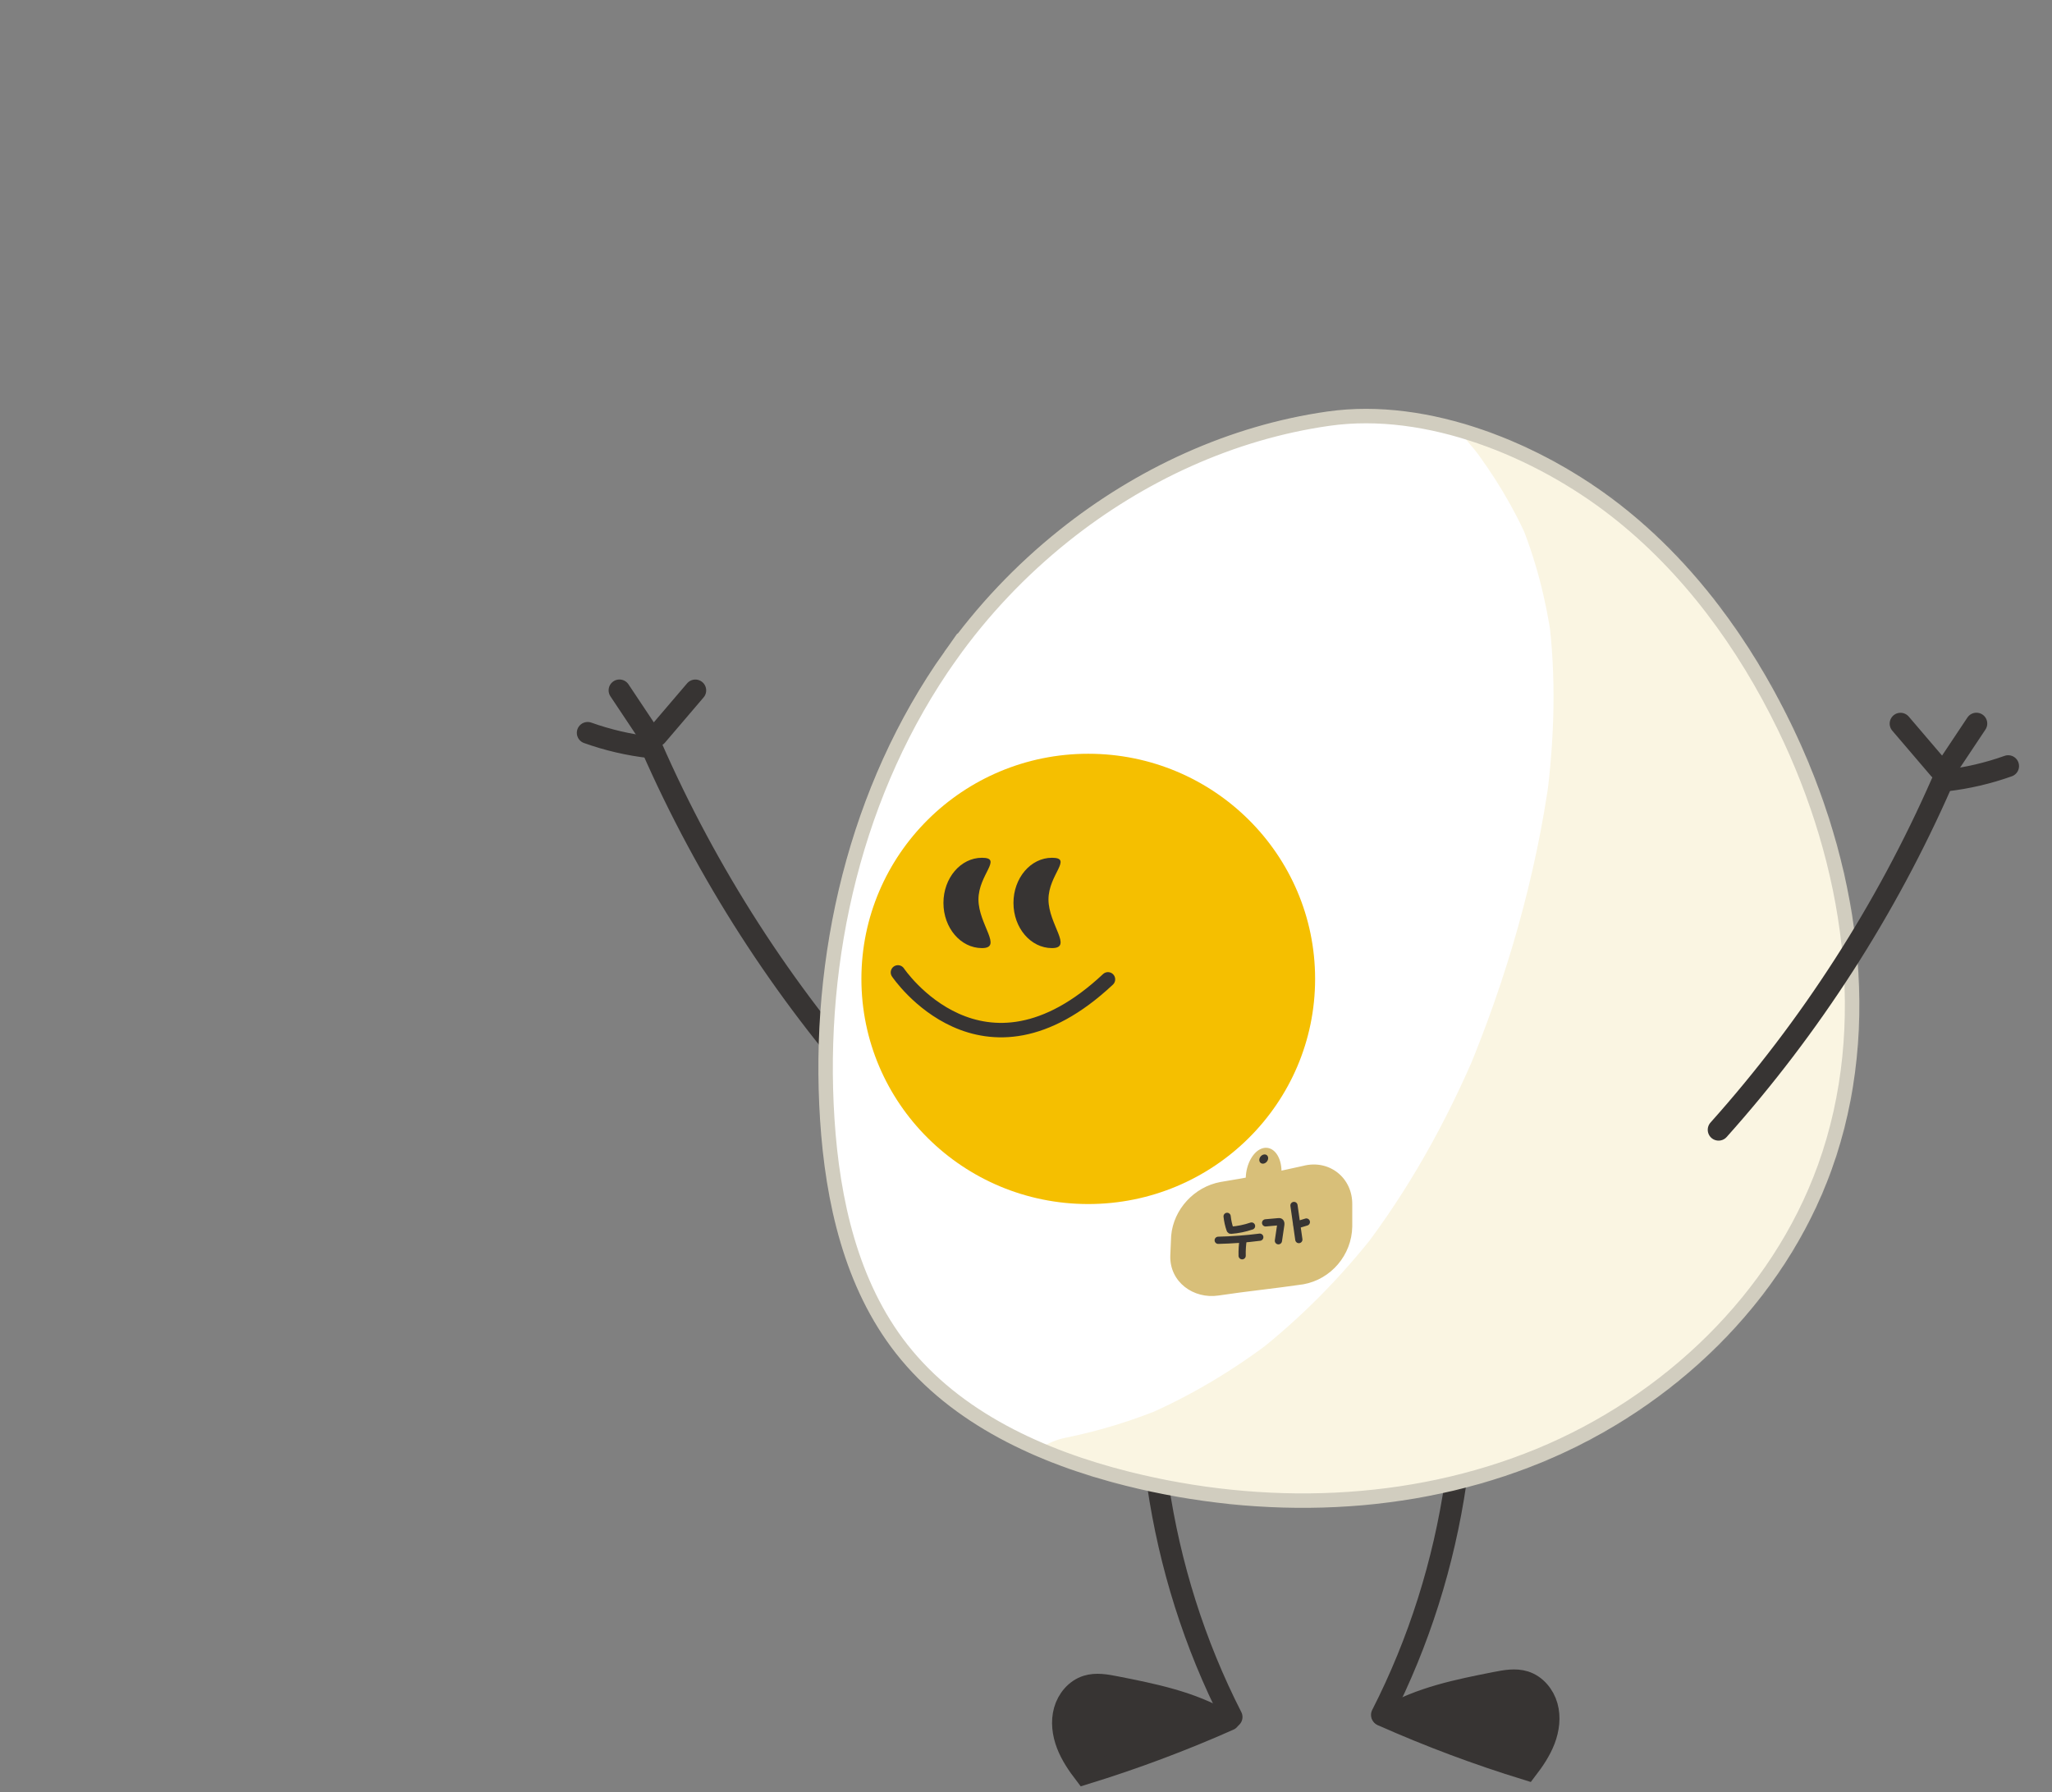<svg width="284" height="248" viewBox="0 0 284 248" fill="none" xmlns="http://www.w3.org/2000/svg">
<rect x="0" y="0" width="284" height="248" fill="#808080" stroke="none"/>
<path d="M169.453 238.24C164.91 235.54 159.61 234.476 154.423 233.456C153.096 233.196 151.706 232.936 150.416 233.34C148.9 233.813 147.76 235.186 147.333 236.716C146.903 238.246 147.12 239.906 147.69 241.39C148.26 242.873 149.163 244.203 150.13 245.466C156.93 243.376 163.603 240.88 170.103 237.99" fill="#373433"/>
<path d="M169.453 238.24C164.91 235.54 159.61 234.476 154.423 233.456C153.096 233.196 151.706 232.936 150.416 233.34C148.9 233.813 147.76 235.186 147.333 236.716C146.903 238.246 147.12 239.906 147.69 241.39C148.26 242.873 149.163 244.203 150.13 245.466C156.93 243.376 163.603 240.88 170.103 237.99" stroke="#373433" stroke-width="3" stroke-miterlimit="10" stroke-linecap="round"/>
<path d="M191.987 237.636C196.53 234.936 201.83 233.873 207.017 232.853C208.344 232.593 209.734 232.333 211.024 232.736C212.54 233.21 213.68 234.583 214.107 236.113C214.537 237.643 214.32 239.303 213.75 240.786C213.18 242.27 212.277 243.6 211.31 244.863C204.51 242.773 197.837 240.276 191.337 237.386" fill="#373433"/>
<path d="M191.987 237.636C196.53 234.936 201.83 233.873 207.017 232.853C208.344 232.593 209.734 232.333 211.024 232.736C212.54 233.21 213.68 234.583 214.107 236.113C214.537 237.643 214.32 239.303 213.75 240.786C213.18 242.27 212.277 243.6 211.31 244.863C204.51 242.773 197.837 240.276 191.337 237.386" stroke="#373433" stroke-width="3" stroke-miterlimit="10" stroke-linecap="round"/>
<path d="M200.897 171.34C204.987 193.593 201.54 217.167 191.25 237.317" stroke="#373433" stroke-width="3" stroke-miterlimit="10" stroke-linecap="round"/>
<path d="M160.816 171.634C156.726 193.887 160.173 217.46 170.463 237.61" stroke="#373433" stroke-width="3" stroke-miterlimit="10" stroke-linecap="round"/>
<path d="M90.884 101.807C92.667 99.717 94.454 97.627 96.237 95.54" stroke="#373433" stroke-width="3" stroke-miterlimit="10" stroke-linecap="round"/>
<path d="M89.688 101.467C88.371 99.49 87.051 97.51 85.734 95.533" stroke="#373433" stroke-width="3" stroke-miterlimit="10" stroke-linecap="round"/>
<path d="M89.944 103.416C87.011 103.08 84.114 102.406 81.334 101.413" stroke="#373433" stroke-width="3" stroke-miterlimit="10" stroke-linecap="round"/>
<path d="M121.087 151.413C108.34 137.167 97.87 120.89 90.186 103.387" stroke="#373433" stroke-width="3" stroke-miterlimit="10" stroke-linecap="round"/>
<path d="M131.517 90.767C118.44 109.203 113.04 132.427 114.497 154.923C115.227 166.187 117.797 177.77 124.787 186.673C132.323 196.267 144.14 201.647 156.023 204.63C174.787 209.337 195.127 208.793 213.01 201.44C230.89 194.087 246.033 179.627 252.553 161.54C259.667 141.807 256.147 119.44 246.967 100.567C241.39 89.1 233.687 78.497 223.597 70.63C212.927 62.31 197.64 55.977 183.86 57.937C170.453 59.84 157.783 65.72 147.267 74.12C141.273 78.907 135.947 84.527 131.517 90.77V90.767Z" fill="white"/>
<mask id="mask0_255_1552" style="mask-type:luminance" maskUnits="userSpaceOnUse" x="114" y="57" width="143" height="151">
<path d="M131.517 90.767C118.44 109.203 113.04 132.427 114.497 154.923C115.227 166.187 117.797 177.77 124.787 186.673C132.323 196.267 144.14 201.647 156.023 204.63C174.787 209.337 195.127 208.793 213.01 201.44C230.89 194.087 246.033 179.627 252.553 161.54C259.667 141.807 256.147 119.44 246.967 100.567C241.39 89.1 233.687 78.497 223.597 70.63C212.927 62.31 197.64 55.977 183.86 57.937C170.453 59.84 157.783 65.72 147.267 74.12C141.273 78.907 135.947 84.527 131.517 90.77V90.767Z" fill="white"/>
</mask>
<g mask="url(#mask0_255_1552)">
<path d="M195.809 36.26C200.166 37.343 203.519 40.706 206.576 43.97C211.736 49.48 216.786 55.176 220.559 61.696C232.212 81.826 230.226 107.01 224.236 129.453C219.232 148.196 211.546 166.5 199.382 181.673C187.219 196.846 170.256 208.723 151.089 212.483C174.192 213.843 197.882 209.056 217.756 197.29C237.632 185.523 253.426 166.56 259.682 144.446C265.942 122.336 262.102 97.273 248.149 78.95C246.532 76.826 244.469 74.63 241.789 74.506C238.986 88.04 241.136 102.13 239.336 115.833C237.036 133.31 228.436 149.33 218.849 164.166C214.686 170.61 210.222 177.113 208.546 184.583C218.772 178.34 225.779 168.033 231.316 157.463C236.856 146.893 241.282 135.696 247.992 125.816C248.162 131.856 247.316 137.926 245.496 143.693" fill="white"/>
<path d="M192.088 49.759C192.778 49.946 193.442 50.173 194.105 50.446L190.762 49.036C192.065 49.629 193.255 50.366 194.402 51.223C193.458 50.493 192.512 49.763 191.568 49.033C194.202 51.096 196.452 53.599 198.705 56.056C201.125 58.693 203.472 61.393 205.665 64.223L203.475 61.389C206.752 65.676 209.548 70.236 211.672 75.203L210.262 71.859C212.522 77.279 213.982 82.956 214.788 88.766C214.622 87.526 214.455 86.286 214.288 85.043C215.412 93.566 215.148 102.179 214.038 110.693C214.205 109.453 214.372 108.213 214.538 106.969C212.608 121.266 208.538 135.399 202.968 148.696L204.378 145.353C200.178 155.266 194.938 164.713 188.358 173.253C189.088 172.309 189.818 171.363 190.548 170.419C185.642 176.713 180.038 182.409 173.748 187.326C174.692 186.596 175.638 185.866 176.582 185.136C170.878 189.543 164.692 193.256 158.058 196.083L161.402 194.673C156.865 196.569 152.182 198.026 147.358 198.989C144.195 199.623 140.482 202.603 138.992 205.423C137.498 208.249 136.902 211.166 137.332 214.349C138.285 221.443 144.045 226.089 151.082 226.489C184.418 228.379 218.522 218.153 243.448 195.543C249.315 190.223 254.415 184.153 259.022 177.719C263.652 171.253 267.148 164.256 270.152 156.909C273.235 149.359 274.888 141.619 275.918 133.553C276.948 125.486 276.515 117.169 275.352 108.926C274.088 99.996 271.205 91.489 267.275 83.383C265.545 79.813 263.508 76.389 261.182 73.176C259.488 70.836 257.805 68.363 255.652 66.416C254.172 65.076 252.542 63.786 250.748 62.879C247.502 61.239 245.458 60.869 241.785 60.519L238.062 61.019C236.238 61.453 234.652 62.289 233.302 63.526C231.035 65.279 228.868 67.896 228.285 70.799C226.688 78.719 226.235 86.746 226.185 94.803C226.142 101.829 226.218 108.866 225.332 115.849L225.832 112.126C224.778 119.886 222.518 127.379 219.498 134.589L220.908 131.246C217.402 139.499 212.978 147.316 208.185 154.883C202.978 163.103 197.302 171.236 195.042 180.879C193.742 186.433 195.502 192.073 200.058 195.596C204.615 199.119 210.812 199.659 215.608 196.689C227.152 189.539 235.668 178.689 242.138 166.909C248.308 155.666 252.888 143.579 260.082 132.903C251.385 130.546 242.688 128.193 233.992 125.836C234.055 128.759 233.902 131.666 233.532 134.566L234.032 130.843C233.598 133.949 232.922 136.993 231.995 139.989C229.835 146.986 234.558 155.566 241.772 157.209C249.362 158.939 256.678 154.926 258.992 147.433C261.128 140.509 262.148 133.076 261.988 125.833C261.858 119.899 257.755 113.709 251.712 112.333C249.252 111.773 246.728 111.773 244.268 112.333C240.715 113.143 237.858 115.863 235.902 118.766C226.008 133.449 220.952 150.873 210.095 164.963L212.285 162.129C209.432 165.773 206.245 169.116 202.595 171.973C203.538 171.243 204.485 170.513 205.428 169.783C204.155 170.756 202.842 171.666 201.478 172.509L222.045 188.319C222.525 186.273 223.188 184.296 223.995 182.356L222.585 185.699C225.272 179.483 229.252 173.969 232.838 168.263C236.508 162.426 239.962 156.439 242.922 150.206C246.282 143.136 249.282 135.793 251.185 128.186C253.152 120.319 253.958 112.166 254.118 104.076C254.278 95.986 253.955 87.263 255.045 78.913C254.878 80.153 254.712 81.393 254.545 82.636C254.752 81.163 254.995 79.703 255.288 78.246C250.788 81.673 246.288 85.099 241.788 88.523L242.285 88.569L238.562 88.069C239.058 88.166 239.488 88.289 239.962 88.469L236.618 87.059C237.225 87.349 237.762 87.683 238.298 88.083C237.355 87.353 236.408 86.623 235.465 85.893C236.522 86.769 237.408 87.779 238.245 88.863L236.055 86.029C239.465 90.546 242.282 95.443 244.522 100.639C244.052 99.526 243.582 98.409 243.112 97.296C245.725 103.486 247.472 109.979 248.392 116.633C248.225 115.393 248.058 114.153 247.892 112.909C248.792 119.769 248.798 126.693 247.922 133.553L248.422 129.829C247.488 136.756 245.635 143.486 242.958 149.939L244.368 146.596C241.362 153.713 237.412 160.366 232.692 166.479C233.422 165.536 234.152 164.589 234.882 163.646C229.888 170.039 224.108 175.756 217.698 180.726L220.532 178.536C213.705 183.769 206.245 188.059 198.338 191.439L201.682 190.029C192.078 194.076 181.968 196.733 171.648 198.126C172.888 197.959 174.128 197.793 175.372 197.626C167.318 198.673 159.195 198.953 151.088 198.493C152.328 207.659 153.568 216.826 154.812 225.993C186.535 219.643 211.745 194.663 225.475 166.323C232.552 151.719 237.848 136.003 240.678 120.009C243.615 103.389 244.395 85.843 239.168 69.563C237.628 64.763 235.638 60.023 233.198 55.613C230.525 50.779 227.108 46.359 223.612 42.103C217.148 34.239 209.722 25.539 199.532 22.769C196.018 21.813 191.888 22.339 188.745 24.179C185.842 25.879 183.072 29.209 182.312 32.546C180.632 39.926 184.528 47.709 192.088 49.766V49.759Z" fill="#FAF5E2"/>
<path d="M246.827 102.706C250.03 104.909 250.93 109.289 250.484 113.133C250.037 116.976 248.537 120.633 248.01 124.463C248.917 120.466 249.824 116.466 250.73 112.469C250.287 114.836 249.847 117.203 249.404 119.566C250.947 114.823 252.254 110.003 253.324 105.133C252.864 108.649 252.404 112.166 251.944 115.683C251.647 113.929 251.217 112.203 250.654 110.513C250.467 109.953 250.194 109.326 249.627 109.149C248.86 108.913 248.107 109.746 248.107 110.543C248.107 111.339 248.6 112.043 249.07 112.689" stroke="#FAF5E2" stroke-width="2" stroke-miterlimit="10"/>
<path d="M249.614 123.42C250.511 118.05 250.881 112.59 250.711 107.15C250.701 109.41 251.214 111.673 252.204 113.71C252.714 109.753 252.234 105.677 250.821 101.943C251.164 102.853 249.584 106.297 249.361 107.4C249.201 108.187 248.761 109.353 248.948 110.153C249.058 110.62 249.588 110.797 249.721 111.237C250.214 112.867 249.674 115.31 249.641 117.017C249.601 119.15 249.594 121.287 249.614 123.423V123.42Z" stroke="#FAF5E2" stroke-width="2" stroke-miterlimit="10"/>
<path d="M247.744 97.1C248.468 101.983 247.281 107.12 244.484 111.203C247.768 109.413 250.711 107.01 253.111 104.157C250.664 105.247 248.554 107.077 247.141 109.34C249.884 106.86 252.628 104.38 255.371 101.9C253.811 104.403 252.248 106.907 250.688 109.41C252.094 105.01 253.094 100.483 253.671 95.903C251.664 97.383 250.054 99.39 249.058 101.663C250.504 100.87 251.781 99.77 252.778 98.46C251.281 102.547 249.788 106.63 248.291 110.717C249.571 108.17 250.851 105.623 252.131 103.073C251.418 106.687 251.138 110.383 251.301 114.06" stroke="#FAF5E2" stroke-width="2" stroke-miterlimit="10"/>
<path d="M256.145 91.583C253.901 91.257 251.685 92.7 250.495 94.617C249.305 96.533 248.951 98.837 248.751 101.077C248.521 103.66 248.465 106.26 248.581 108.853C248.595 109.16 248.628 109.503 248.858 109.707C249.315 110.11 250.005 109.633 250.398 109.17C252.341 106.89 253.905 104.293 255.008 101.517C253.928 104.283 252.848 107.05 251.768 109.813C251.731 106.693 251.315 103.58 250.535 100.56C248.868 103.787 249.335 107.983 251.671 110.773C252.098 111.283 252.768 111.787 253.375 111.51C254.081 111.187 253.995 110.173 253.791 109.427" stroke="#FAF5E2" stroke-width="2" stroke-miterlimit="10"/>
<path d="M244.037 152.95C241.597 160.717 236.754 167.72 230.334 172.78" stroke="#FAF5E2" stroke-width="2" stroke-miterlimit="10"/>
<path d="M243.564 153.116C245.231 152.633 246.714 151.556 247.691 150.133C247.708 153.053 246.564 155.966 244.564 158.109C245.198 156.063 245.831 154.016 246.468 151.966C245.588 154.173 244.704 156.376 243.824 158.583" stroke="#FAF5E2" stroke-width="2" stroke-miterlimit="10"/>
<path d="M209.764 190.337C205.074 190.79 200.544 192.74 197.008 195.83C199.611 193.427 202.598 191.434 205.824 189.947C204.064 191.77 202.681 193.95 201.778 196.31C202.991 194.923 204.204 193.533 205.414 192.147C204.021 193.303 202.778 194.637 201.724 196.103C202.851 194.81 203.981 193.517 205.108 192.22C204.754 193.113 204.284 193.96 203.714 194.73C203.708 192.99 203.701 191.25 203.698 189.507C203.604 190.724 203.368 191.93 202.988 193.09C203.394 192.34 204.018 191.71 204.764 191.297" stroke="#FAF5E2" stroke-width="2" stroke-miterlimit="10"/>
<path d="M220.1 62.45C219.737 65.35 222.284 67.687 224.397 69.724C230.367 75.467 234.584 82.98 236.357 91.04" stroke="#FAF5E2" stroke-width="2" stroke-miterlimit="10"/>
<path d="M240.814 80.427C244.138 80.513 246.924 83.157 248.311 86.153C249.701 89.15 250.011 92.507 250.584 95.757C252.954 109.2 260.264 121.73 270.831 130.467C267.871 131.177 265.488 134.053 265.688 137.07C265.888 140.087 268.934 142.713 271.934 142.187C268.414 143.173 264.611 144.353 262.531 147.337C260.451 150.32 261.634 155.57 265.271 155.95C261.918 159.753 258.568 163.557 255.214 167.363C254.248 168.463 253.231 169.66 253.084 171.113C252.904 172.857 254.078 174.52 255.574 175.45C257.071 176.383 258.851 176.73 260.588 177.06C252.994 180.717 245.401 184.373 237.808 188.033C235.394 189.197 232.584 191.02 232.871 193.667C233.028 195.127 234.138 196.303 234.594 197.697C235.368 200.05 234.121 202.69 232.201 204.277C230.284 205.863 227.821 206.613 225.418 207.283C221.011 208.51 216.291 209.593 211.918 208.243C209.741 207.573 207.774 206.33 205.578 205.727C202.691 204.937 199.628 205.307 196.658 205.683C187.558 206.837 178.454 207.99 169.354 209.143" stroke="#FAF5E2" stroke-width="2" stroke-miterlimit="10"/>
</g>
<path d="M131.517 90.767C118.44 109.203 113.04 132.427 114.497 154.923C115.227 166.187 117.797 177.77 124.787 186.673C132.323 196.267 144.14 201.647 156.023 204.63C174.787 209.337 195.127 208.793 213.01 201.44C230.89 194.087 246.033 179.627 252.553 161.54C259.667 141.807 256.147 119.44 246.967 100.567C241.39 89.1 233.687 78.497 223.597 70.63C212.927 62.31 197.64 55.977 183.86 57.937C170.453 59.84 157.783 65.72 147.267 74.12C141.273 78.907 135.947 84.527 131.517 90.77V90.767Z" stroke="#D1CDBF" stroke-width="2" stroke-miterlimit="10"/>
<path d="M150.616 166.623C167.956 166.623 182.013 152.674 182.013 135.466C182.013 118.259 167.956 104.31 150.616 104.31C133.276 104.31 119.22 118.259 119.22 135.466C119.22 152.674 133.276 166.623 150.616 166.623Z" fill="#F5BF00"/>
<path d="M135.421 124.474C135.421 127.927 138.848 131.204 135.904 131.204C132.961 131.204 130.574 128.407 130.574 124.954C130.574 121.501 132.961 118.704 135.904 118.704C138.848 118.704 135.421 121.021 135.421 124.474Z" fill="#373433"/>
<path d="M145.111 124.474C145.111 127.927 148.538 131.204 145.595 131.204C142.651 131.204 140.265 128.407 140.265 124.954C140.265 121.501 142.651 118.704 145.595 118.704C148.538 118.704 145.111 121.021 145.111 124.474Z" fill="#373433"/>
<path d="M124.277 134.57C124.277 134.57 135.904 151.877 153.344 135.53" stroke="#373433" stroke-width="2" stroke-miterlimit="10" stroke-linecap="round"/>
<path d="M177.198 162.147C177.195 164.131 176.148 165.927 174.861 166.161C173.578 166.391 172.558 165.017 172.581 163.067C172.605 161.117 173.645 159.301 174.908 159.034C176.171 158.771 177.201 160.164 177.198 162.147Z" fill="#D8BF79" stroke="#D8BF79" stroke-width="0.333" stroke-miterlimit="10"/>
<path d="M180.348 177.567C176.455 178.141 172.535 178.524 168.645 179.114C165.268 179.631 162.015 177.314 162.138 173.741C162.181 172.647 162.208 172.104 162.258 171.017C162.575 167.427 165.401 164.394 168.931 163.737C172.801 163.117 176.551 162.377 180.371 161.511C183.901 160.584 187.058 163.097 186.988 166.737C186.988 167.947 186.988 168.554 186.988 169.757C186.915 173.584 184.121 176.887 180.351 177.567H180.348Z" fill="#D8BF79" stroke="#D8BF79" stroke-width="0.333" stroke-miterlimit="10"/>
<path d="M175.514 160.271C175.514 160.617 175.238 160.957 174.901 161.024C174.564 161.094 174.291 160.867 174.291 160.524C174.291 160.177 174.568 159.841 174.904 159.771C175.241 159.701 175.514 159.924 175.514 160.271Z" fill="#373433"/>
<path d="M169.835 168.327C169.905 168.967 170.042 169.587 170.252 170.177C170.268 170.224 170.315 170.254 170.372 170.25C171.308 170.18 172.285 169.987 173.215 169.667" stroke="#373433" stroke-miterlimit="10" stroke-linecap="round"/>
<path d="M168.602 171.64C170.492 171.593 172.428 171.463 174.355 171.21" stroke="#373433" stroke-miterlimit="10" stroke-linecap="round"/>
<path d="M172.065 171.467C171.945 172.24 171.895 173.013 171.915 173.78" stroke="#373433" stroke-miterlimit="10" stroke-linecap="round"/>
<path d="M175.161 169.227C175.744 169.177 176.328 169.127 176.911 169.071C177.001 169.061 177.101 169.054 177.171 169.101C177.288 169.174 177.278 169.351 177.258 169.504C177.158 170.237 177.051 170.971 176.934 171.704" stroke="#373433" stroke-miterlimit="10" stroke-linecap="round"/>
<path d="M179.089 166.82C179.316 168.384 179.539 169.957 179.762 171.54" stroke="#373433" stroke-miterlimit="10" stroke-linecap="round"/>
<path d="M179.509 169.507C179.939 169.377 180.372 169.247 180.802 169.113" stroke="#373433" stroke-miterlimit="10" stroke-linecap="round"/>
<path d="M268.387 106.406C266.603 104.316 264.817 102.226 263.033 100.14" stroke="#373433" stroke-width="3" stroke-miterlimit="10" stroke-linecap="round"/>
<path d="M269.587 106.063C270.904 104.087 272.224 102.107 273.54 100.13" stroke="#373433" stroke-width="3" stroke-miterlimit="10" stroke-linecap="round"/>
<path d="M269.327 108.017C272.26 107.68 275.157 107.007 277.937 106.014" stroke="#373433" stroke-width="3" stroke-miterlimit="10" stroke-linecap="round"/>
<path d="M237.854 156.347C250.6 142.1 261.07 125.824 268.754 108.32" stroke="#373433" stroke-width="3" stroke-miterlimit="10" stroke-linecap="round"/>
</svg>

